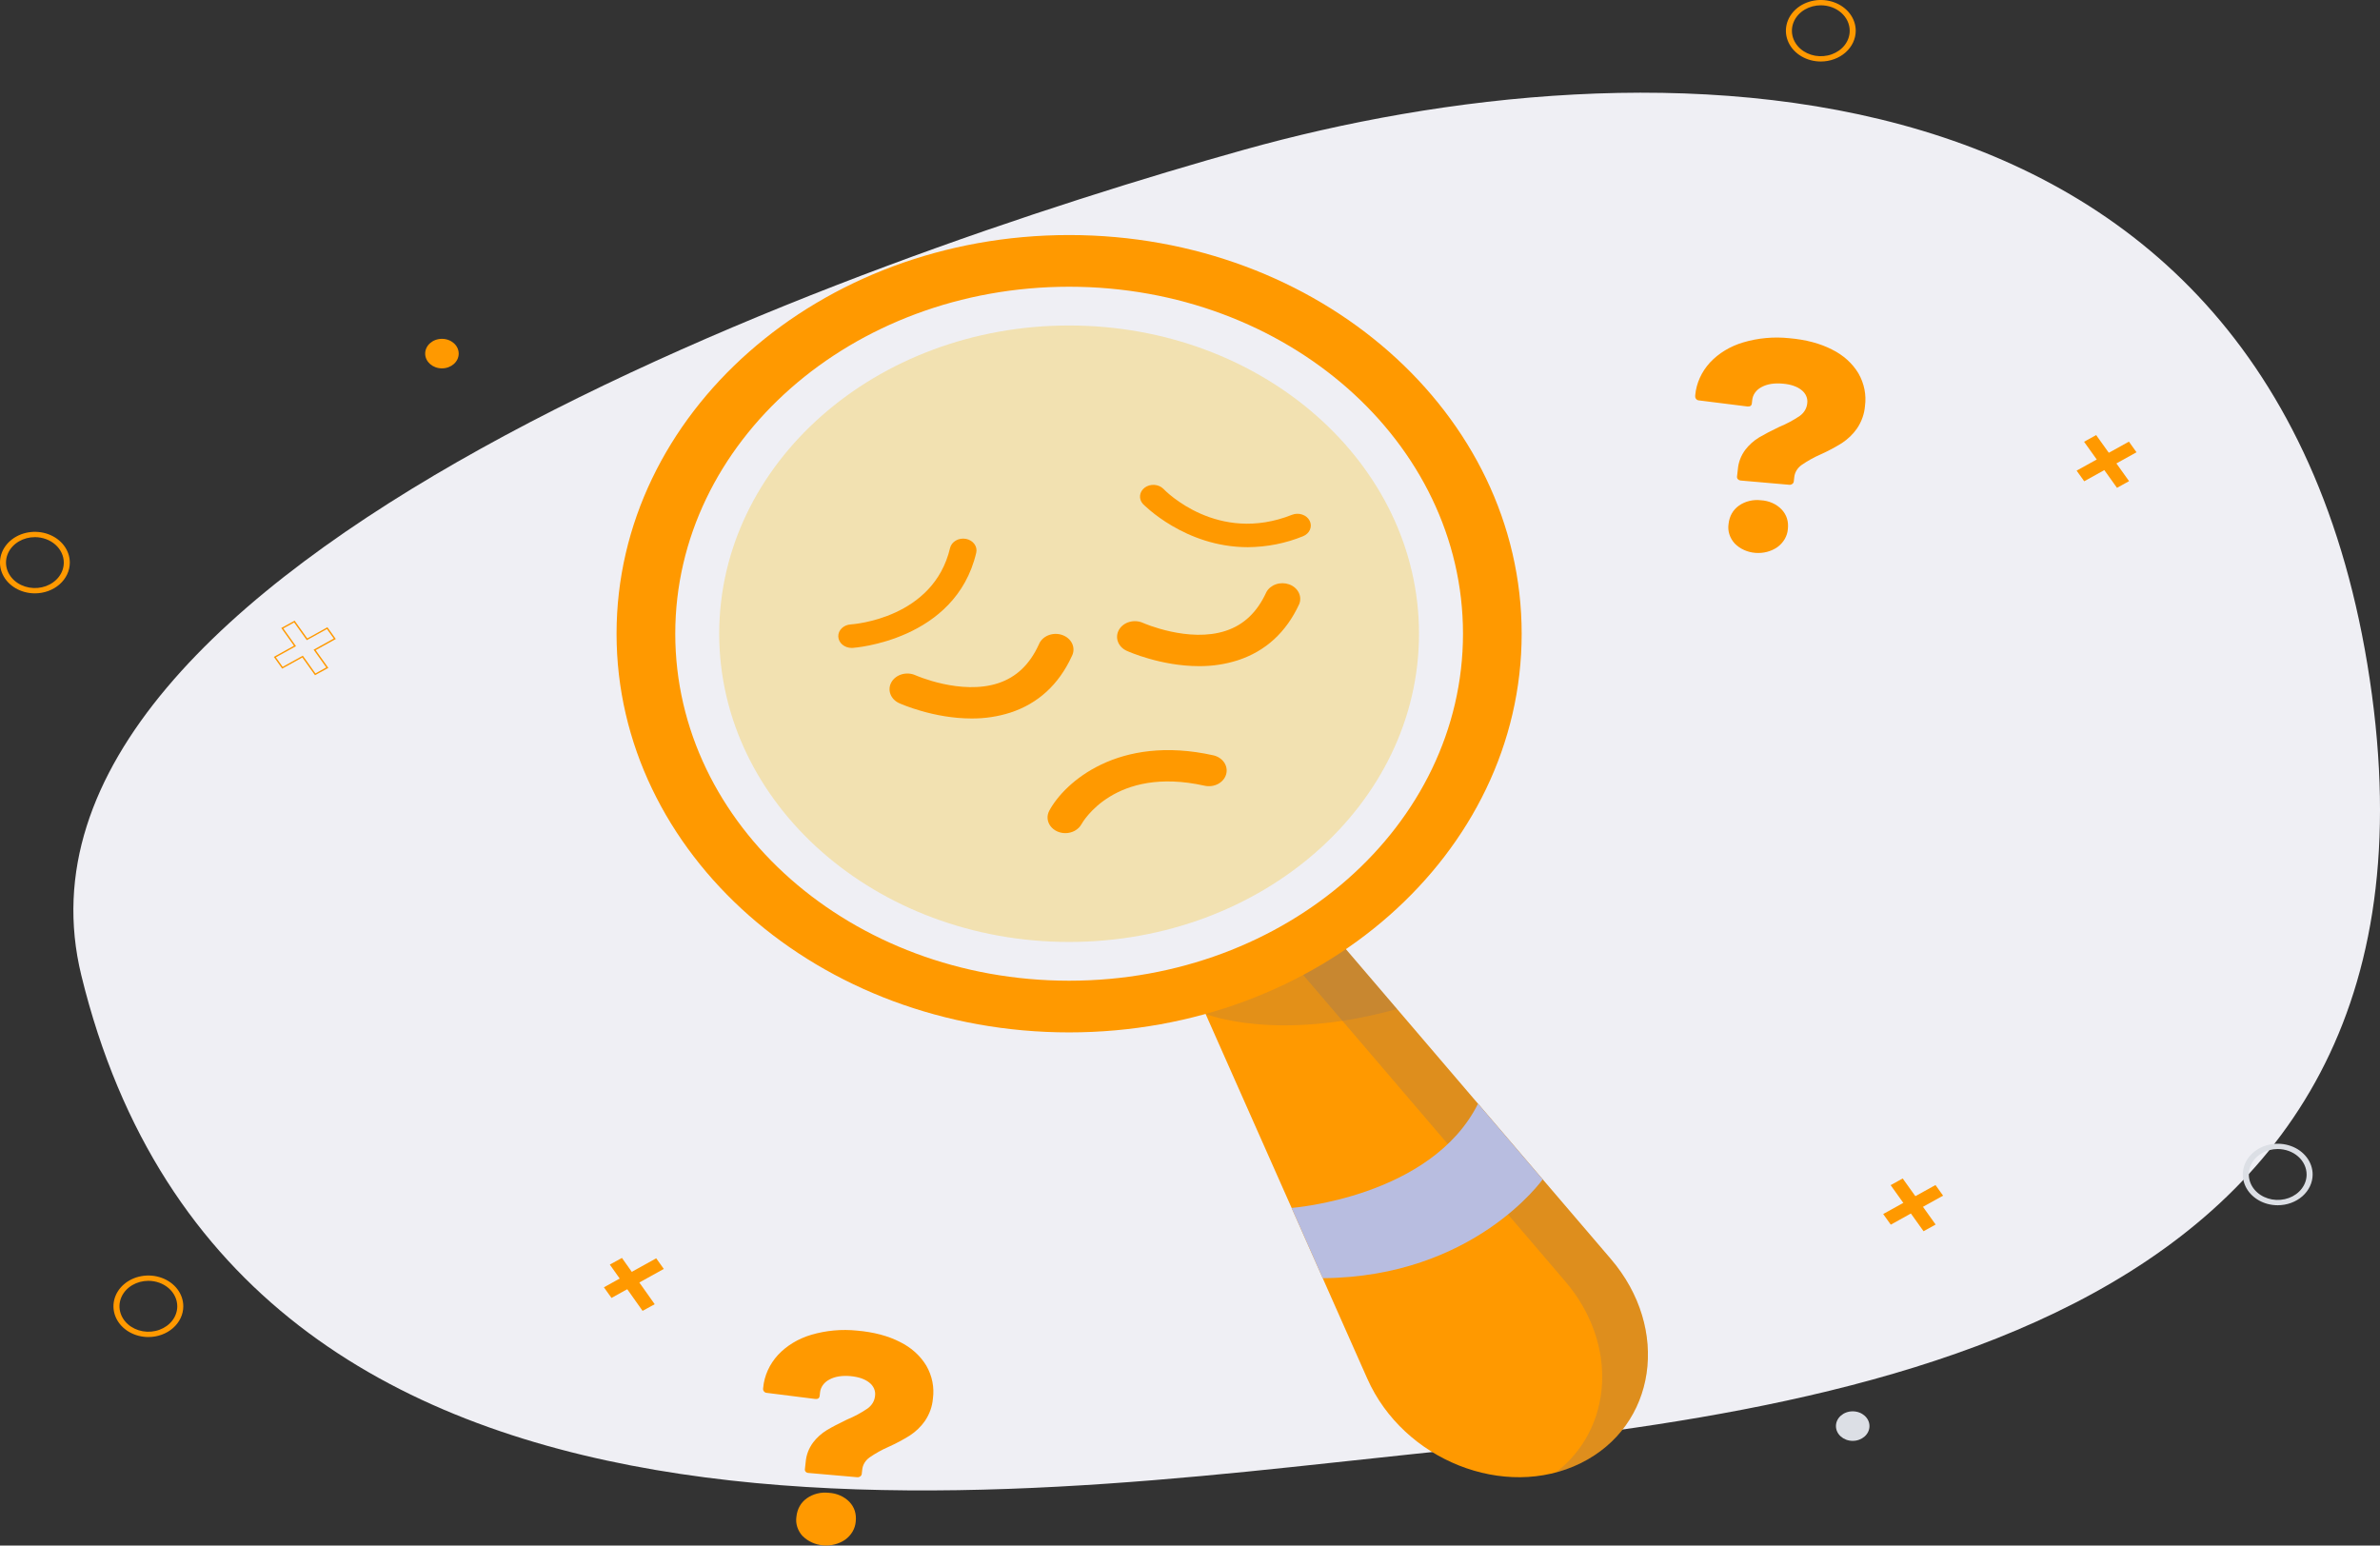 <svg width="251" height="163" viewBox="0 0 251 163" fill="none" xmlns="http://www.w3.org/2000/svg">
<rect x="0" y="0" width="251" height="163" fill="#333333" stroke="none"/>
<g clip-path="url(#clip0_7_1199)">
<path d="M250.153 73.3C259.384 141.909 191.102 148.99 148.958 153.36C106.814 157.729 25.033 170.275 8.575 102.863C-2.021 59.464 90.765 27.103 131.211 15.79C172.814 4.15 240.686 2.916 250.153 73.3Z" fill="#EFEFF4"/>
<path d="M166.689 154.32C158.697 158.25 148.017 154.009 144.199 145.403L139.498 134.804L136.217 127.394L127.148 106.944L126.409 105.278L133.021 102.013L140.445 98.361L147.986 107.178L155.873 116.406L155.889 116.416L162.694 124.378L169.875 132.772C176.203 140.156 174.681 150.393 166.689 154.32Z" fill="#FF9900"/>
<g style="mix-blend-mode:multiply" opacity="0.2">
<path d="M166.689 154.322C165.86 154.733 164.983 155.061 164.072 155.3C170.084 150.709 170.744 141.761 165.056 135.116L135.642 100.728L140.447 98.365L169.877 132.772C176.203 140.156 174.681 150.393 166.689 154.322Z" fill="#596291"/>
</g>
<g style="mix-blend-mode:overlay">
<path d="M162.694 124.38C162.694 124.38 155.431 134.691 139.496 134.804L136.215 127.394C136.215 127.394 150.912 126.299 155.875 116.407L155.891 116.419L162.694 124.38Z" fill="#B8BDE0"/>
</g>
<g style="mix-blend-mode:multiply" opacity="0.17">
<path d="M147.33 106.413C134.592 109.965 127.148 106.935 127.148 106.935L133.021 102.013L140.445 98.361L147.272 106.352L147.33 106.413Z" fill="#596291"/>
</g>
<path d="M112.751 24.789C86.392 24.789 65.023 43.614 65.023 66.836C65.023 90.057 86.392 108.882 112.751 108.882C139.11 108.882 160.478 90.057 160.478 66.836C160.478 43.614 139.11 24.789 112.751 24.789ZM112.751 103.431C89.81 103.431 71.215 87.051 71.215 66.836C71.215 46.62 89.814 30.24 112.755 30.24C135.696 30.24 154.291 46.625 154.291 66.836C154.291 87.046 135.692 103.431 112.751 103.431Z" fill="#FF9900"/>
<path d="M112.751 99.344C133.13 99.344 149.651 84.79 149.651 66.836C149.651 48.882 133.13 34.328 112.751 34.328C92.371 34.328 75.85 48.882 75.85 66.836C75.85 84.79 92.371 99.344 112.751 99.344Z" fill="#F2E1B1"/>
<path d="M89.808 68.334C89.444 68.332 89.095 68.206 88.834 67.983C88.573 67.759 88.42 67.455 88.407 67.135C88.395 66.814 88.523 66.502 88.767 66.263C89.01 66.025 89.348 65.878 89.711 65.855C90.078 65.831 98.456 65.198 100.197 57.791C100.273 57.468 100.492 57.186 100.805 57.006C101.118 56.826 101.499 56.763 101.865 56.831C102.231 56.898 102.551 57.091 102.755 57.367C102.96 57.642 103.031 57.978 102.955 58.3C100.776 67.584 90.014 68.332 89.906 68.332C89.874 68.334 89.841 68.335 89.808 68.334Z" fill="#FF9900"/>
<path d="M131.597 57.709C124.95 57.709 120.596 53.205 120.532 53.147C120.304 52.894 120.197 52.572 120.234 52.25C120.271 51.928 120.45 51.632 120.731 51.424C121.013 51.216 121.375 51.114 121.742 51.138C122.108 51.162 122.449 51.312 122.692 51.554C122.922 51.796 128.428 57.408 136.259 54.293C136.6 54.16 136.986 54.15 137.335 54.267C137.683 54.384 137.964 54.617 138.117 54.917C138.27 55.216 138.283 55.557 138.152 55.864C138.02 56.171 137.756 56.42 137.417 56.556C135.593 57.303 133.608 57.696 131.597 57.709Z" fill="#FF9900"/>
<path d="M102.466 75.775C98.45 75.775 95.022 74.245 94.831 74.16C94.388 73.96 94.054 73.612 93.902 73.194C93.75 72.776 93.792 72.322 94.02 71.932C94.248 71.542 94.642 71.247 95.116 71.113C95.591 70.979 96.106 71.016 96.549 71.217C96.597 71.237 101.358 73.339 105.267 72.055C107.183 71.424 108.586 70.091 109.557 67.975C109.639 67.761 109.77 67.565 109.942 67.398C110.113 67.231 110.322 67.097 110.554 67.003C110.787 66.91 111.039 66.859 111.294 66.854C111.55 66.849 111.804 66.89 112.041 66.975C112.278 67.06 112.493 67.186 112.672 67.347C112.852 67.507 112.992 67.698 113.085 67.908C113.177 68.118 113.22 68.343 113.211 68.568C113.202 68.793 113.14 69.014 113.031 69.218C111.657 72.203 109.476 74.203 106.55 75.158C105.241 75.576 103.858 75.785 102.466 75.775Z" fill="#FF9900"/>
<path d="M126.461 70.255C122.445 70.255 119.017 68.725 118.826 68.638C118.383 68.437 118.049 68.089 117.897 67.671C117.745 67.253 117.788 66.799 118.016 66.409C118.244 66.019 118.638 65.724 119.113 65.59C119.587 65.456 120.103 65.494 120.546 65.695C120.615 65.725 125.371 67.815 129.261 66.533C131.178 65.902 132.581 64.569 133.552 62.452C133.757 62.071 134.121 61.773 134.567 61.62C135.014 61.467 135.51 61.471 135.954 61.629C136.399 61.788 136.757 62.091 136.956 62.475C137.155 62.859 137.18 63.296 137.026 63.695C135.651 66.683 133.471 68.68 130.543 69.636C129.235 70.054 127.853 70.264 126.461 70.255Z" fill="#FF9900"/>
<path d="M112.346 87.867C112.031 87.866 111.723 87.795 111.447 87.661C111.172 87.528 110.94 87.335 110.771 87.102C110.602 86.868 110.503 86.601 110.481 86.325C110.46 86.049 110.518 85.772 110.649 85.521C112.251 82.518 117.935 77.433 127.949 79.657C128.188 79.71 128.413 79.804 128.611 79.934C128.809 80.064 128.976 80.226 129.102 80.413C129.229 80.6 129.312 80.806 129.348 81.021C129.384 81.236 129.371 81.455 129.311 81.666C129.25 81.876 129.144 82.075 128.996 82.249C128.849 82.423 128.664 82.57 128.453 82.682C128.241 82.793 128.006 82.867 127.762 82.898C127.518 82.93 127.27 82.918 127.03 82.865C117.574 80.762 114.183 86.686 114.042 86.946C113.885 87.223 113.642 87.457 113.343 87.619C113.043 87.782 112.698 87.868 112.346 87.867Z" fill="#FF9900"/>
<path d="M69.205 132.707L63.69 135.766L64.49 136.887L70.006 133.828L69.205 132.707Z" fill="#FF9900"/>
<path d="M65.591 132.668L64.313 133.37L67.768 138.251L69.046 137.549L65.591 132.668Z" fill="#FF9900"/>
<path d="M224.521 46.577L219.005 49.636L219.806 50.757L225.322 47.698L224.521 46.577Z" fill="#FF9900"/>
<path d="M221.064 45.885L219.791 46.59L223.263 51.449L224.536 50.744L221.064 45.885Z" fill="#FF9900"/>
<path d="M204.12 124.98L198.605 128.038L199.406 129.159L204.921 126.1L204.12 124.98Z" fill="#FF9900"/>
<path d="M200.663 124.287L199.391 124.993L202.863 129.852L204.135 129.146L200.663 124.287Z" fill="#FF9900"/>
<path d="M33.22 71.212L31.884 69.342L29.762 70.518L28.878 69.279L31.001 68.102L29.665 66.232L31.072 65.459L32.407 67.329L34.531 66.152L35.416 67.392L33.293 68.568L34.629 70.438L33.22 71.212ZM31.935 69.151L33.268 71.022L34.407 70.391L33.073 68.521L35.196 67.344L34.478 66.341L32.355 67.517L31.02 65.647L29.881 66.278L31.217 68.148L29.094 69.325L29.81 70.328L31.935 69.151Z" fill="#FF9900"/>
<path d="M3.682 62.578C2.954 62.579 2.241 62.389 1.636 62.032C1.03 61.676 0.557 61.169 0.279 60.576C-0 59.983 -0.073 59.331 0.069 58.701C0.211 58.072 0.562 57.494 1.077 57.04C1.593 56.586 2.249 56.277 2.964 56.152C3.678 56.028 4.419 56.092 5.092 56.338C5.765 56.584 6.34 57 6.744 57.534C7.148 58.068 7.363 58.696 7.363 59.338C7.361 60.197 6.972 61.02 6.282 61.628C5.593 62.235 4.658 62.577 3.682 62.578ZM3.682 56.65C3.08 56.649 2.49 56.806 1.989 57.101C1.488 57.396 1.097 57.815 0.866 58.305C0.635 58.795 0.574 59.335 0.691 59.856C0.808 60.377 1.098 60.855 1.524 61.231C1.949 61.607 2.492 61.863 3.083 61.967C3.674 62.071 4.286 62.018 4.843 61.816C5.4 61.613 5.877 61.27 6.212 60.828C6.548 60.387 6.727 59.869 6.728 59.338C6.728 58.626 6.407 57.943 5.836 57.439C5.265 56.935 4.491 56.651 3.682 56.65Z" fill="#FF9900"/>
<path d="M46.608 38.85C47.584 38.85 48.376 38.153 48.376 37.293C48.376 36.432 47.584 35.735 46.608 35.735C45.632 35.735 44.84 36.432 44.84 37.293C44.84 38.153 45.632 38.85 46.608 38.85Z" fill="#FF9900"/>
<path d="M195.391 151.961C196.367 151.961 197.159 151.263 197.159 150.403C197.159 149.543 196.367 148.846 195.391 148.846C194.414 148.846 193.623 149.543 193.623 150.403C193.623 151.263 194.414 151.961 195.391 151.961Z" fill="#DCDFE5"/>
<path d="M15.648 141.011C14.92 141.011 14.208 140.821 13.602 140.464C12.997 140.108 12.525 139.601 12.246 139.009C11.967 138.416 11.894 137.763 12.036 137.134C12.178 136.505 12.529 135.927 13.044 135.473C13.559 135.02 14.215 134.711 14.93 134.585C15.644 134.46 16.384 134.524 17.057 134.77C17.73 135.016 18.305 135.431 18.71 135.965C19.114 136.498 19.33 137.125 19.33 137.767C19.33 138.627 18.942 139.452 18.251 140.06C17.561 140.669 16.624 141.011 15.648 141.011ZM15.648 135.082C15.045 135.082 14.456 135.24 13.955 135.535C13.454 135.83 13.063 136.249 12.832 136.74C12.602 137.23 12.541 137.77 12.659 138.291C12.777 138.812 13.067 139.29 13.493 139.665C13.919 140.041 14.462 140.297 15.053 140.4C15.645 140.504 16.257 140.451 16.814 140.247C17.371 140.044 17.847 139.7 18.182 139.259C18.517 138.817 18.695 138.298 18.695 137.767C18.694 137.055 18.372 136.373 17.801 135.87C17.23 135.367 16.456 135.084 15.648 135.082Z" fill="#FF9900"/>
<path d="M192.029 6.486C191.3 6.487 190.588 6.297 189.982 5.94C189.376 5.584 188.904 5.077 188.625 4.485C188.346 3.892 188.273 3.239 188.415 2.61C188.557 1.98 188.908 1.402 189.423 0.948C189.938 0.495 190.595 0.186 191.309 0.061C192.023 -0.065 192.764 -0 193.437 0.246C194.11 0.491 194.685 0.907 195.089 1.441C195.494 1.975 195.71 2.602 195.709 3.244C195.708 4.104 195.319 4.927 194.63 5.535C193.94 6.143 193.004 6.485 192.029 6.486ZM192.029 0.559C191.426 0.559 190.837 0.716 190.335 1.011C189.834 1.306 189.443 1.725 189.212 2.215C188.981 2.706 188.921 3.246 189.038 3.767C189.155 4.288 189.445 4.766 189.871 5.142C190.298 5.517 190.841 5.773 191.432 5.877C192.023 5.981 192.636 5.928 193.193 5.724C193.75 5.521 194.226 5.177 194.561 4.736C194.896 4.294 195.074 3.775 195.074 3.244C195.074 2.532 194.753 1.85 194.182 1.347C193.611 0.843 192.837 0.56 192.029 0.559Z" fill="#FF9900"/>
<path d="M240.214 127.112C239.485 127.112 238.773 126.922 238.168 126.565C237.562 126.209 237.09 125.702 236.812 125.109C236.533 124.516 236.46 123.864 236.602 123.235C236.744 122.606 237.095 122.028 237.61 121.574C238.125 121.12 238.781 120.811 239.495 120.686C240.209 120.561 240.95 120.625 241.623 120.871C242.296 121.116 242.871 121.532 243.275 122.066C243.68 122.599 243.896 123.226 243.896 123.868C243.895 124.728 243.507 125.553 242.817 126.161C242.126 126.769 241.19 127.111 240.214 127.112ZM240.214 121.183C239.611 121.183 239.022 121.341 238.521 121.636C238.019 121.931 237.629 122.35 237.398 122.84C237.168 123.331 237.107 123.871 237.225 124.392C237.342 124.912 237.633 125.391 238.059 125.766C238.485 126.142 239.028 126.397 239.619 126.501C240.21 126.604 240.823 126.551 241.38 126.348C241.937 126.145 242.413 125.801 242.747 125.359C243.082 124.918 243.261 124.399 243.261 123.868C243.259 123.156 242.938 122.474 242.367 121.971C241.796 121.468 241.021 121.185 240.214 121.183Z" fill="#DCDFE5"/>
<path d="M183.286 50.544C183.249 50.505 183.221 50.461 183.204 50.412C183.188 50.363 183.183 50.312 183.19 50.262L183.277 49.497C183.335 48.77 183.6 48.068 184.049 47.456C184.437 46.939 184.934 46.492 185.511 46.137C186.06 45.811 186.771 45.439 187.646 45.022C188.412 44.708 189.136 44.32 189.806 43.866C190.03 43.705 190.215 43.505 190.351 43.28C190.486 43.054 190.568 42.807 190.593 42.553C190.633 42.291 190.598 42.023 190.492 41.776C190.386 41.528 190.212 41.307 189.985 41.133C189.517 40.759 188.861 40.535 188.017 40.462C187.102 40.381 186.352 40.504 185.768 40.829C185.492 40.973 185.259 41.173 185.089 41.412C184.919 41.652 184.817 41.924 184.792 42.206L184.753 42.556C184.726 42.789 184.56 42.897 184.278 42.869L179.168 42.228C179.109 42.224 179.052 42.208 179.002 42.182C178.951 42.155 178.908 42.119 178.876 42.075C178.804 41.99 178.77 41.884 178.782 41.778V41.681C178.898 40.42 179.44 39.219 180.339 38.233C181.259 37.25 182.473 36.515 183.844 36.111C185.403 35.648 187.06 35.497 188.694 35.667C190.451 35.82 191.957 36.22 193.212 36.866C194.396 37.448 195.362 38.321 195.995 39.377C196.605 40.443 196.845 41.643 196.684 42.828C196.616 43.67 196.323 44.485 195.831 45.209C195.418 45.797 194.883 46.312 194.254 46.727C193.543 47.171 192.797 47.569 192.021 47.917C191.304 48.23 190.626 48.608 189.997 49.043C189.776 49.203 189.594 49.4 189.461 49.623C189.328 49.846 189.248 50.091 189.225 50.342L189.175 50.787C189.162 50.888 189.105 50.98 189.016 51.044C188.927 51.108 188.812 51.138 188.698 51.127L183.566 50.678C183.456 50.668 183.356 50.62 183.286 50.544ZM182.958 57.331C182.693 57.044 182.497 56.712 182.384 56.355C182.27 55.998 182.241 55.624 182.298 55.257C182.391 54.429 182.756 53.785 183.392 53.327C183.714 53.099 184.086 52.931 184.484 52.834C184.882 52.736 185.299 52.711 185.708 52.76C186.128 52.782 186.537 52.88 186.912 53.046C187.287 53.212 187.62 53.444 187.891 53.727C188.424 54.294 188.644 54.989 188.551 55.811C188.521 56.177 188.407 56.533 188.217 56.859C188.026 57.185 187.763 57.473 187.443 57.707C186.784 58.163 185.95 58.379 185.116 58.309C184.281 58.239 183.508 57.889 182.958 57.331Z" fill="#FF9900"/>
<path d="M84.981 155.23C84.944 155.191 84.916 155.146 84.9 155.098C84.884 155.049 84.879 154.998 84.886 154.948L84.971 154.184C85.028 153.458 85.294 152.756 85.743 152.144C86.132 151.627 86.628 151.179 87.206 150.825C87.753 150.498 88.464 150.127 89.339 149.709C90.104 149.394 90.827 149.004 91.495 148.547C91.719 148.385 91.904 148.186 92.04 147.961C92.175 147.735 92.257 147.488 92.282 147.234C92.322 146.972 92.288 146.705 92.182 146.457C92.076 146.209 91.902 145.988 91.676 145.814C91.206 145.44 90.55 145.214 89.707 145.134C88.791 145.054 88.041 145.176 87.457 145.501C87.181 145.645 86.948 145.845 86.778 146.085C86.608 146.325 86.506 146.597 86.481 146.879L86.442 147.229C86.415 147.462 86.259 147.569 85.969 147.542L80.864 146.899C80.805 146.895 80.748 146.879 80.698 146.853C80.647 146.826 80.603 146.79 80.571 146.746C80.498 146.661 80.465 146.555 80.477 146.448L80.488 146.352C80.603 145.091 81.145 143.89 82.044 142.903C82.963 141.92 84.178 141.183 85.55 140.778C87.109 140.316 88.765 140.165 90.398 140.334C92.158 140.49 93.665 140.889 94.918 141.533C96.102 142.115 97.068 142.988 97.699 144.044C98.309 145.11 98.549 146.311 98.388 147.496C98.321 148.337 98.028 149.153 97.535 149.876C97.122 150.465 96.587 150.98 95.958 151.394C95.248 151.838 94.503 152.236 93.727 152.585C93.01 152.897 92.332 153.274 91.703 153.71C91.482 153.87 91.299 154.067 91.166 154.29C91.034 154.513 90.954 154.758 90.931 155.009L90.881 155.456C90.869 155.557 90.812 155.649 90.722 155.713C90.633 155.777 90.519 155.807 90.404 155.796L85.272 155.347C85.217 155.346 85.163 155.335 85.113 155.314C85.063 155.294 85.018 155.266 84.981 155.23ZM84.655 162.017C84.39 161.731 84.195 161.4 84.081 161.044C83.967 160.688 83.937 160.316 83.993 159.95C84.088 159.121 84.453 158.478 85.087 158.02C85.409 157.789 85.782 157.618 86.183 157.518C86.583 157.418 87.002 157.392 87.415 157.44C87.831 157.464 88.238 157.561 88.611 157.726C88.984 157.891 89.316 158.121 89.586 158.401C90.118 158.968 90.338 159.663 90.246 160.485C90.216 160.851 90.102 161.207 89.912 161.533C89.721 161.859 89.458 162.147 89.138 162.381C88.478 162.837 87.646 163.052 86.811 162.982C85.977 162.912 85.205 162.562 84.655 162.005V162.017Z" fill="#FF9900"/>
</g>
<defs>
<clipPath id="clip0_7_1199">
<rect width="251" height="163" fill="white"/>
</clipPath>
</defs>
</svg>
